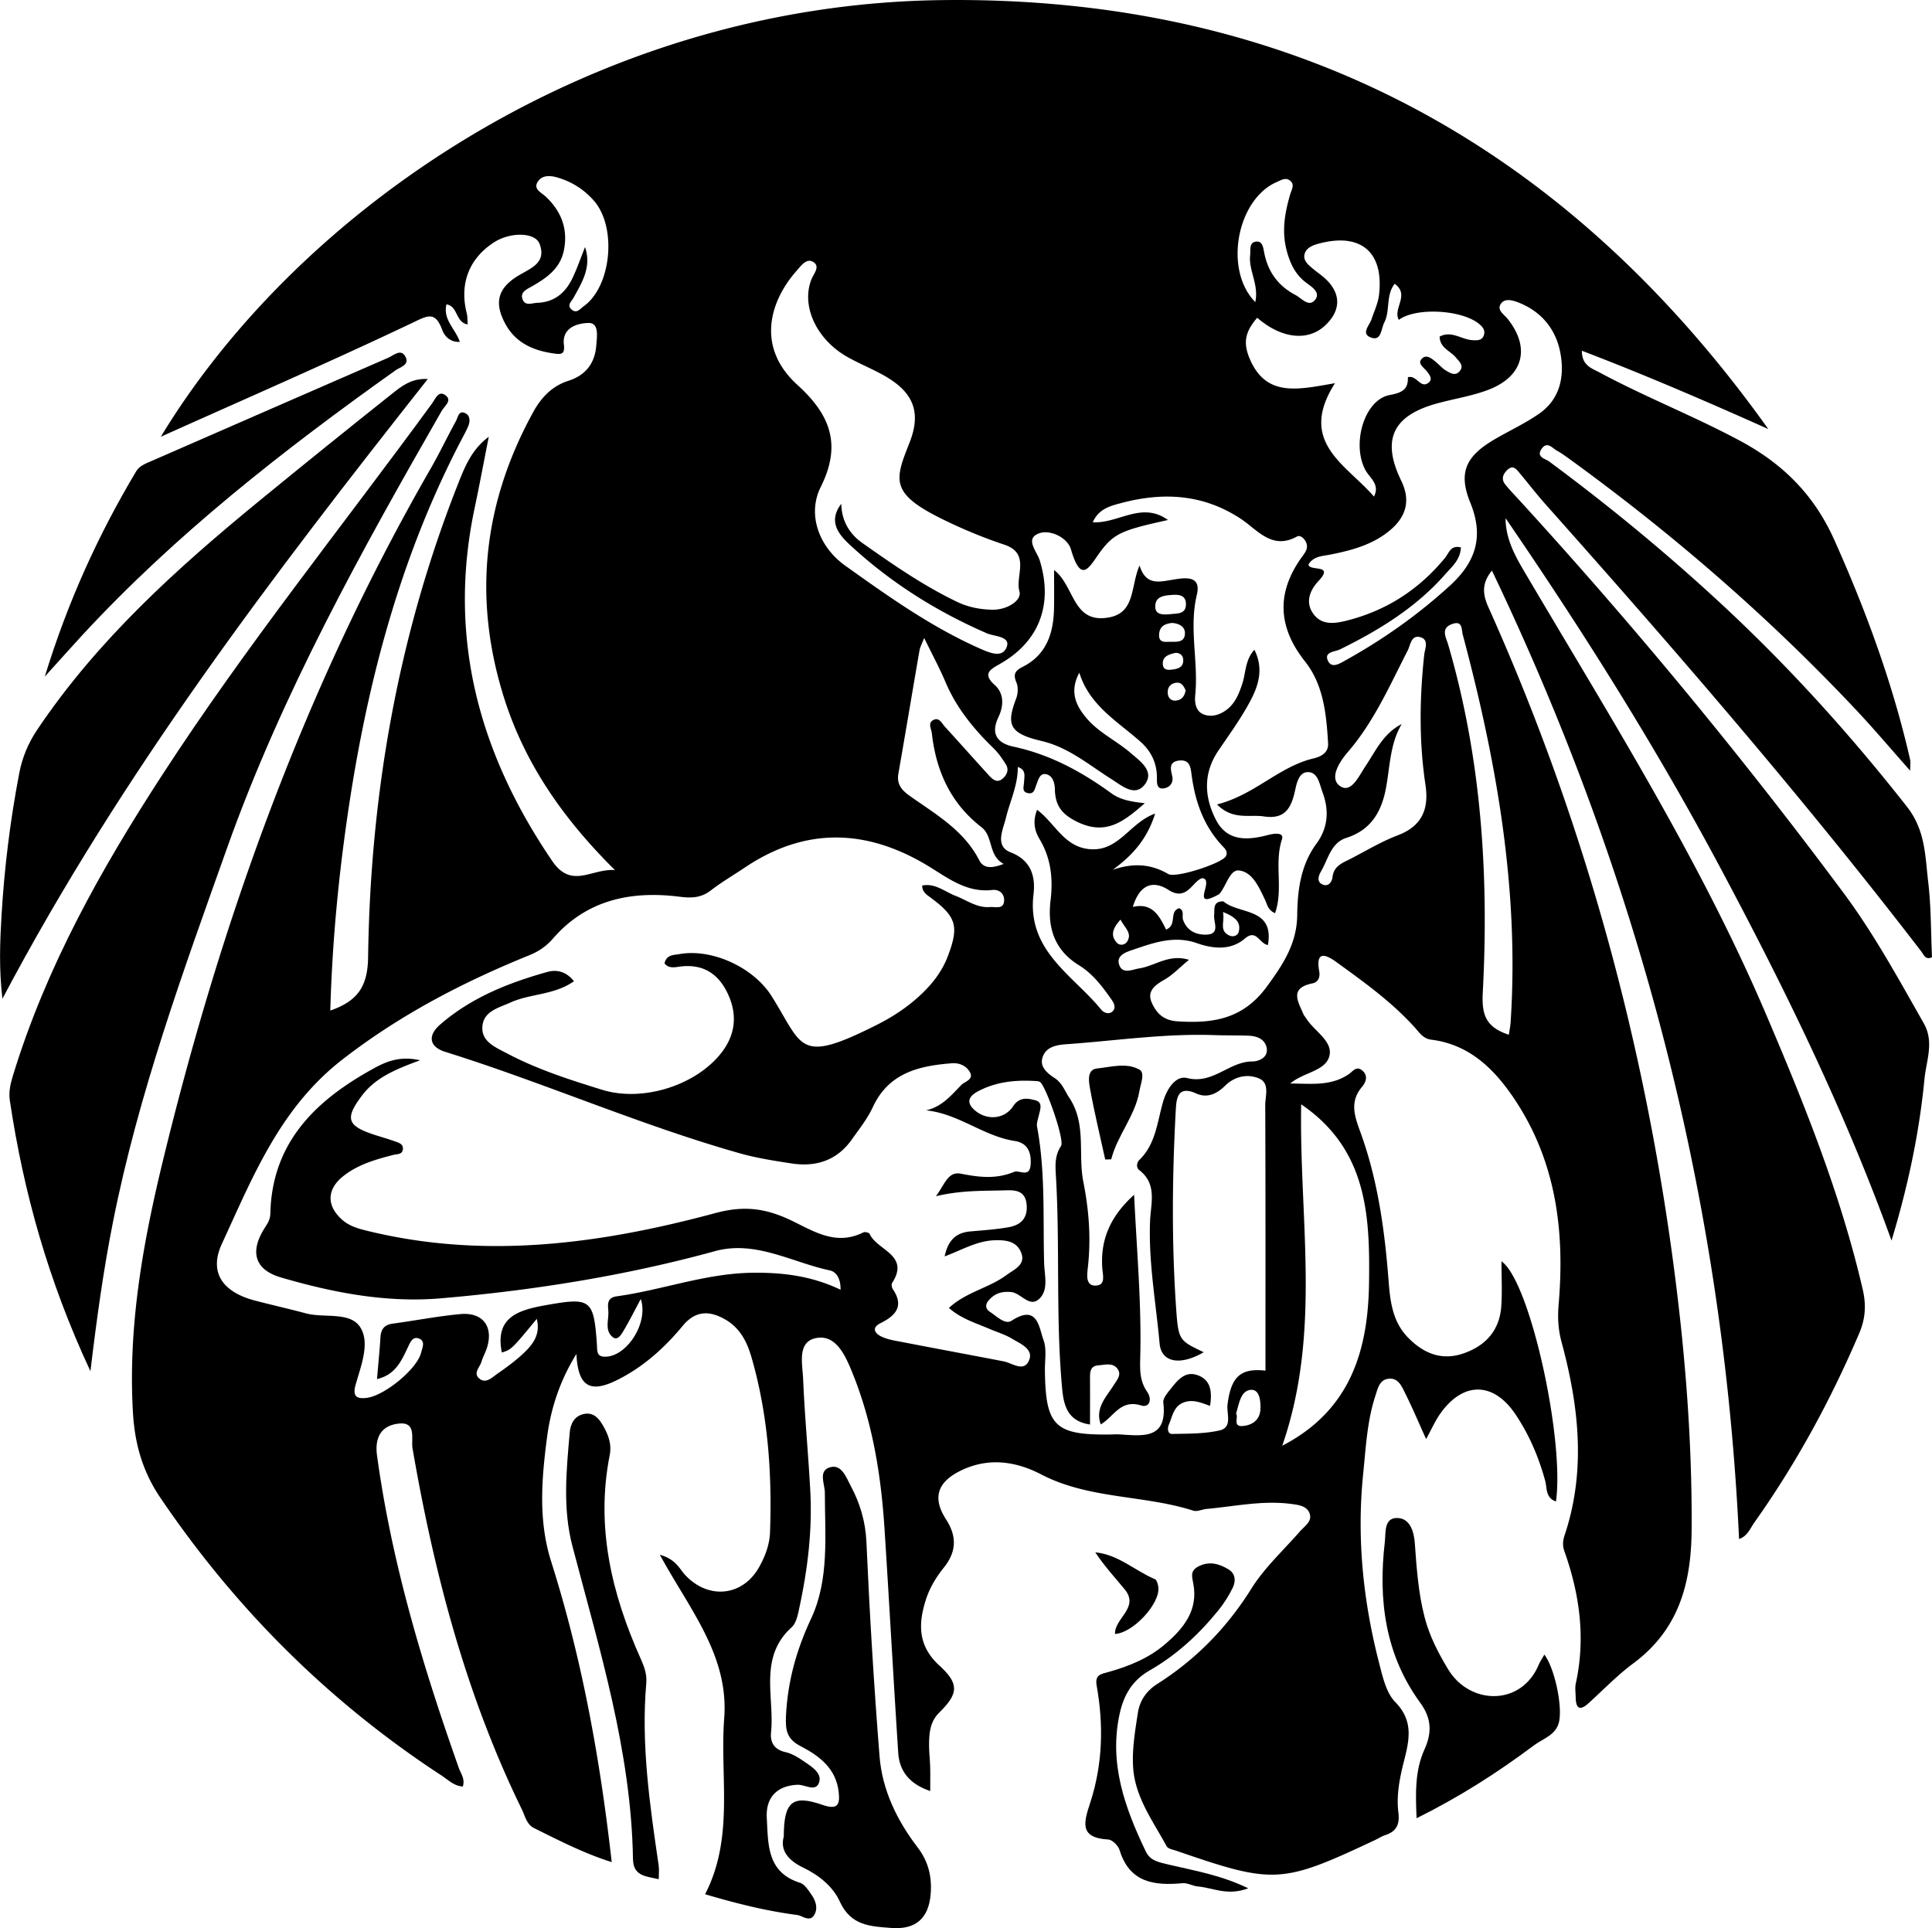 <svg xmlns="http://www.w3.org/2000/svg" viewBox="0 0 421.51 420.7" style="enable-background:new 0 0 421.51 420.7" xml:space="preserve"><path d="M402.25 194.88a1094.91 1094.91 0 0 0-71.18-86.19c-.9-.98-1.83-1.94-2.66-2.98-.88-1.1-.58-2.13.36-3.09 1.29-1.31 2.03-.29 2.79.62 1.92 2.3 3.75 4.68 5.74 6.91 28.22 31.71 56.01 63.78 81.89 97.47.52.68.9 1.91 2.32 1.23-.25-5.46-.18-10.99-.83-16.43-.67-5.64-.59-11.25-4.63-16.4-12.37-15.76-25.73-30.54-40.41-44.16-11.97-11.11-24.55-21.47-37.67-31.18-.83-.61-2.89-.94-1.63-2.75 1.19-1.71 2.29-.2 3.33.39.86.49 1.69 1.06 2.5 1.65 22.71 16.45 43.82 34.73 63.02 55.18 3.84 4.1 7.47 8.4 11.56 13.01 0-1.22.12-1.87-.02-2.45-3.78-16.54-9.57-32.33-16.5-47.83-4.46-9.98-11.29-16.72-20.7-21.76-9.95-5.33-20.47-9.45-30.41-14.78-1.82-.98-4.02-1.55-3.99-4.81 13.93 5.32 27.31 11.11 40.66 17.08C341.69 31.79 282.29-.86 205.7.02 129.39.89 65 45.9 35.09 95.29c18.6-8.35 36.8-16.26 54.71-24.77 3.49-1.66 5.13-2.76 6.71 1.53.5 1.36 1.8 2.67 3.81 2.54-.93-2.82-3.74-4.84-2.91-8.18 2.57.42 1.92 3.92 4.63 4.38-.07-.89-.02-1.7-.21-2.44-1.62-6.41.47-11.91 5.93-15.46 3.54-2.3 8.98-2.26 9.96.32 1.59 4.21-2.03 5.34-4.66 6.95-4.4 2.68-5.3 5.81-2.87 10.39 2.23 4.21 6.07 5.92 10.55 6.56 1.46.21 2.57.39 2.29-1.87-.48-3.87 3.16-4.73 5.35-4.77 2.4-.05 1.85 3.01 1.71 4.91-.29 3.86-2.31 6.5-6.04 7.69-3.56 1.13-5.92 3.6-7.66 6.74-10.9 19.76-13.26 40.42-6.54 62.06 4.53 14.6 12.97 26.73 24.31 37.97-5.11-.37-9.45 4.23-13.68-1.98-15.99-23.48-22.9-48.77-16.93-76.99 1.09-5.18 2.06-10.38 3.09-15.57-3.63 2.68-5.14 6.33-6.58 9.96-13.19 33.27-19.26 67.97-19.75 103.61-.09 6.56-2.43 9.58-8.25 11.63.35-12.51 1.38-24.72 2.98-36.9 4.03-30.61 11.3-60.28 25.73-87.84.46-.88.95-1.75 1.34-2.66.5-1.16.52-2.47-.71-3-1.34-.57-1.5.98-1.91 1.74-1.92 3.49-3.62 7.09-5.61 10.54-27.16 47.22-45.44 97.9-58.28 150.64-4.41 18.11-7.71 36.44-6.59 55.27.4 6.73 2.08 12.75 5.99 18.52 16.47 24.31 36.82 44.57 61.38 60.62 1.4.92 2.7 2.28 4.6 2.36.51-1.69-.43-2.79-.86-3.99-7.87-22.23-14.65-44.74-17.86-68.21-.59-4.34 1.24-6.66 4.88-6.99 3.79-.34 2.51 3.41 2.87 5.46 4.71 27.23 11.65 53.78 23.85 78.74.71 1.46 1.03 3.26 2.66 4.07 5.51 2.74 11 5.56 16.94 7.42-2.54-22.54-6.49-44.37-13.23-65.64-2.84-8.96-2.05-18.2-.86-27.2.8-6.01 2.71-12.1 6.39-18.03.33 7.02 2.9 8.6 8.67 5.79 5.76-2.81 10.46-7.02 14.53-11.94 2.69-3.25 5.72-3.42 9.26-1.38 3.29 1.91 4.77 4.9 5.76 8.35 3.59 12.45 4.47 25.17 4.02 38.04-.09 2.7-1.04 5.23-2.33 7.56-3.59 6.49-11.11 7.26-16.19 1.8-1.28-1.38-1.98-3.4-5.52-4.41 6.47 11.92 15.09 21.94 14.04 35.69-.97 12.8 2.23 25.99-4.17 38.38 6.79 2.02 13.36 3.65 20.08 4.53 1.24.16 2.94 1.82 3.9-.33.65-1.46.02-2.99-.86-4.24-.66-.93-1.43-2.14-2.4-2.45-7.27-2.3-6.93-8.38-7.26-14.15-.25-4.47 2.21-7.03 6.69-7.24 1.65-.08 4.09 1.73 4.76-.64.56-1.98-1.75-3.38-3.38-4.49-1.22-.83-2.57-1.68-3.98-1.99-2.46-.55-3.38-2.14-3.16-4.3.79-7.75-2.77-16.34 4.48-22.93 1.09-.99 1.42-2.98 1.76-4.58 1.78-8.32 2.78-16.73 2.32-25.24-.44-8.13-1.22-16.25-1.56-24.39-.14-3.25-1.35-8.08 2.8-8.9 4.28-.85 6.32 3.63 7.79 7.18 4.54 11.03 6.41 22.65 7.17 34.47 1.05 16.28 1.93 32.57 2.99 48.85.27 4.2 2.71 6.88 6.98 8.32 0-1.96.03-3.57-.01-5.17-.05-1.66-.25-3.33-.24-4.99.01-2.51.23-4.99 2.19-6.92 4.17-4.12 4.47-6.25.09-10.26-4.75-4.33-4.69-9.14-2.94-14.52.83-2.55 2.21-4.81 3.89-6.9 2.71-3.38 2.91-6.73.47-10.51-3.11-4.82-1.81-8.27 3.45-10.75 5.95-2.81 11.87-1.88 17.28.93 10.47 5.45 22.35 4.45 33.22 7.92.85.27 1.94-.29 2.93-.38 6.12-.56 12.21-1.9 18.39-1.09 1.57.21 3.61.4 4.11 2.28.43 1.62-1.17 2.58-2.14 3.69-3.61 4.13-7.76 7.93-10.63 12.52-5.33 8.53-12.09 15.43-20.48 20.76-2.5 1.59-3.87 3.72-4.28 6.36-.61 3.94-1.29 7.98-1.03 11.91.42 6.45 4.32 11.68 7.31 17.17.31.57 1.42.75 2.19 1.01 21.2 7.32 22.92 7.22 43.27-2.36.75-.35 1.46-.83 2.24-1.08 2.48-.8 3.18-2.41 2.86-4.94-.48-3.85.32-7.68 1.26-11.36 1.18-4.64 2.01-8.7-1.96-12.75-1.92-1.97-2.68-5.3-3.42-8.16-3.54-13.63-5-27.46-3.57-41.53.59-5.78.86-11.63 2.7-17.2.5-1.5.85-3.46 2.92-3.64 2.06-.18 2.79 1.65 3.5 3.07 1.63 3.26 3.05 6.63 4.62 10.1 1.2-2.17 1.99-4.02 3.14-5.62 5.01-7.02 11.62-6.89 16.41.3 2.97 4.45 5.03 9.29 6.44 14.47.4 1.47.04 3.71 2.34 4.46 1.91-13.54-5.69-48.15-11.89-52.39 0 3.52.18 6.68-.04 9.81-.37 5.2-3.35 8.56-8.16 10.25-4.8 1.69-8.77.06-12.18-3.42-3.4-3.47-3.91-7.95-4.25-12.44-.86-11.13-2.38-22.16-6.25-32.67-1.28-3.49-2.18-6.48.47-9.62.88-1.04 1.35-2.43.04-3.55-1.29-1.1-2.09.23-2.97.82-4 2.71-8.4 2-12.75 2.03 2.78-2.41 7.51-2.68 8.49-5.81 1.06-3.4-3.31-5.6-5.05-8.48-.17-.28-.43-.53-.55-.83-1.16-2.75-3.14-5.7 1.93-6.73 1.28-.26 1.76-1.31 1.5-2.71-.82-4.58 1.54-3.55 3.76-1.94 6.06 4.39 12.16 8.75 17.2 14.38.98 1.1 1.77 2.34 3.5 2.55 8.1 1.01 13.45 6.11 17.79 12.44 9.39 13.71 11.37 29.13 10 45.22-.24 2.84-.14 5.44.62 8.27 3.78 13.98 5.4 28.07.67 42.22-.39 1.16-.47 2.24-.06 3.4 3.35 9.42 4.68 19 2.51 28.91-.21.95-.04 1.99-.03 2.99.04 2.45.87 3.1 2.86 1.28 3.2-2.91 6.23-6.06 9.69-8.63 9.9-7.35 12.67-17.36 12.75-29.2.13-20.54-1.6-40.91-4.41-61.19-6.76-48.56-19.86-95.37-39.96-140.14-1.38-3.07-1.27-5.38.8-7.92 32.02 66.94 50.46 137.15 53.92 211.3 1.86-.64 2.43-2.33 3.33-3.6 9.16-12.91 16.67-26.73 22.88-41.28 1.36-3.18 1.56-6.16.76-9.61-4.81-20.77-12.73-40.41-21.06-59.94-14.25-33.4-33.51-64.04-51.88-95.17-2.42-4.1-4.95-8.07-4.98-13.14 16.88 24.63 32.77 49.88 46.81 76.19 14.01 26.25 27.13 52.98 37.4 81.43 3.54-11.69 6.04-23.34 7.19-35.25.39-4.02 2.17-8.05-.16-12.17-5.5-9.65-10.8-19.42-17.46-28.38zM127.31 66.85c-.73.52-1.46 1.63-2.56.72-1.16-.96-.09-1.77.35-2.55 1.91-3.44 4.01-6.8 2.54-11.11-.9 2.25-1.68 4.55-2.72 6.73-1.52 3.21-3.95 5.31-7.7 5.43-1.1.04-2.54.73-3.14-.61-.74-1.63.69-2.26 1.88-2.93 3.23-1.83 6.25-3.9 7.06-7.88.94-4.64-.52-8.49-3.92-11.72-.99-.94-3.01-1.72-1.61-3.51.98-1.25 2.64-1.13 4.17-.68 3.11.92 5.74 2.59 7.88 5.01 5.11 5.79 3.87 18.77-2.23 23.1zm157.3-11.36c.39-1.56 2.02-2.06 3.48-2.43 8.96-2.26 13.9 2.1 12.76 11.39-.22 1.77-1.05 3.46-1.61 5.18-.46 1.41-2.5 3.27.04 4.07 2.09.66 2.03-1.94 2.73-3.32 1.34-2.62.28-5.92 2.27-8.46 3.38 2.43-.46 5.4.9 7.87 3.73-2.77 13.71-2.23 17.5.87.86.7 1.42 1.46 1.04 2.53-.42 1.15-1.46 1.08-2.48 1.03-2.38-.13-4.55-2.16-7.15-.78.03 2.46 2.32 3.1 3.53 4.55.73.88 1.84 1.77.86 2.98-.97 1.19-2.15.4-3.13-.2-.7-.43-1.25-1.09-1.89-1.62-.89-.74-2.02-1.84-3.04-1.07-1.38 1.06.06 1.98.77 2.81.66.78 1.46 1.82.52 2.58-1.81 1.47-2.56-1.69-4.55-1.17.09 2.56-1.08 3.36-3.96 3.89-5.55 1.02-8.33 10.64-5.34 16.31.93 1.77 3.28 3.14 1.9 5.85-5.97-6.98-16.76-11.84-8.5-24.74-7.8 1.33-14.71 3.12-18.39-4.84-1.76-3.82-1.32-6.27 1.42-9.44 5.17 4.5 10.92 5.21 14.68 1.81 3.72-3.37 3.69-7.26-.08-10.56-.75-.65-1.57-1.22-2.34-1.86-1.02-.84-2.29-1.83-1.94-3.23zm-6.13-15.74c1.08-.48 2.15-1.19 3.15-.18.82.83.15 1.84-.13 2.78-1.17 4-1.9 7.98-.81 12.21.74 2.85 1.85 5.25 4.2 7.06 1.27.97 3.34 2.18 2 3.83-1.34 1.65-2.9-.37-4.28-1.1-3.77-1.98-5.99-5.07-6.8-9.24-.21-1.09-.36-2.64-1.87-2.38-1.47.25-1.07 1.85-1.19 2.93-.39 3.34 1.94 6.35 1.12 10.25-6.93-7.01-4.01-22.36 4.61-26.16zm-104.74 19.4c.95-1.07 2.17-2.87 3.62-2.03 1.73 1 .13 2.61-.36 3.91-2.22 5.8 1.14 13.07 7.94 16.89 2.6 1.46 5.39 2.57 7.98 4.04 6.31 3.57 8.15 7.92 5.53 14.58-3.2 8.11-4.38 11.02 6.93 16.62 4.44 2.2 9.06 4.12 13.76 5.69 5.76 1.93 2.31 6.84 3.27 10.17.58 2.01-2.71 4.06-5.86 4.01-2.73-.04-5.3-.55-7.71-1.7-7.36-3.52-14.05-8.17-20.69-12.85-2.76-1.94-4.55-4.81-4.6-8.56-2.88 3.76-.69 6.57 1.8 8.89 8.83 8.21 18.89 14.56 29.96 19.37 1.61.7 5.18.63 4.34 2.95-.95 2.62-3.91 1.24-6.05.29-10.53-4.69-19.88-11.35-29.19-18-5.72-4.08-8.36-11.14-5.34-17.19 4.65-9.31 2-15.82-5.12-22.27-9.3-8.48-5.69-18.62-.21-24.81zm29.57 100.89c.93 8.24 4.11 15.25 10.83 20.45 2.61 2.02 1.42 6.19 4.83 8.01-2.34.89-4.31 1.17-5.32-.79-3.35-6.55-9.47-10.02-15.12-14.02-1.75-1.24-2.94-2.53-2.53-4.88 1.57-8.97 3.06-17.95 4.61-26.91.13-.73.52-1.41 1.02-2.7 1.79 3.67 3.39 6.64 4.7 9.73 2.39 5.61 6.14 10.16 10.45 14.35 1.05 1.02 1.9 2.27 2.68 3.52.73 1.17.2 2.31-.73 3.1-1.19 1.02-2.15.18-2.96-.7-3.24-3.56-6.44-7.15-9.68-10.71-.63-.7-1.16-1.94-2.31-1.46-1.49.63-.59 1.94-.47 3.01zm21.25 136.64c-1.09 2.87-3.64.73-5.61.35-7.33-1.42-14.67-2.77-21.99-4.19-1.62-.31-3.34-.55-4.78-1.28-1.2-.6-2.18-1.82-.06-2.87 3.19-1.58 5.21-3.64 2.7-7.36-.24-.36-.39-1.08-.19-1.39 3.99-6.14-3.33-7.13-4.9-10.72-.12-.27-1.03-.5-1.36-.33-6.79 3.41-12.11-1.24-17.7-3.47-4.97-1.98-9.22-2.19-14.67-.72-24.9 6.7-50.16 10.15-75.8 3.87-1.93-.47-3.85-.98-5.44-2.34-3.56-3.06-3.53-6.73.17-9.64 3.21-2.53 7.05-3.62 10.92-4.61.77-.2 1.82-.04 2.02-1.07.26-1.34-.93-1.59-1.81-1.91-1.56-.57-3.16-.99-4.73-1.52-5.64-1.9-6.06-3.54-2.35-8.45 2.93-3.87 7.18-5.67 12.67-7.69-4.6-1.04-7.61.4-10.28 1.87-12.5 6.89-22.04 16.05-22.39 31.59-.03 1.49-.82 2.43-1.5 3.56-2.96 4.96-1.79 8.73 3.83 10.37 11.37 3.33 23.03 5.57 34.9 4.55 20.19-1.74 40.17-4.91 59.78-10.29 8.83-2.43 16.76 2.44 25.06 4.2 1.32.28 2.38 1.67 2.34 4.22-6.38-3.06-12.8-3.81-19.47-3.7-10.09.17-19.5 3.77-29.34 5.13-2.39.33-1.9 2.06-1.85 3.36.08 1.89-.84 4.15.98 5.57 1.01.79 1.81-.54 2.27-1.31 1.31-2.19 2.45-4.48 3.82-7.03 1.7 5.08-2.8 12.18-7.37 12.57-2.37.2-2.1-1.16-2.21-2.79-.69-9.85-1.41-10.17-11.33-8.4-6.09 1.09-10.92 2.77-9.4 10.3 2.13-.69 2.13-.69 7.62-7.35.85 3.42-.86 5.57-2.82 7.44-1.79 1.7-3.83 3.18-5.86 4.6-1.15.8-2.5 2.24-3.95.9-1.26-1.16.24-2.42.58-3.62.27-.95.78-1.83 1.1-2.77 1.62-4.72-.72-8.04-5.7-7.59-4.94.45-9.83 1.42-14.76 2.08-1.81.24-2.58 1.17-2.69 2.94-.19 2.96-.48 5.9-.76 9.16 4.04-.93 5.34-4.02 6.75-6.96.52-1.09 1.03-2.42 2.42-1.88 1.46.56.71 2.05.46 3.06-.88 3.59-7.98 9.39-11.85 9.88-2.22.28-3.14-.35-2.47-2.77 1.17-4.17 3.21-9.14 1.07-12.58-2.21-3.55-7.85-2-11.9-3.09-3.68-.99-7.4-1.82-11.08-2.78-6.91-1.8-10.19-6.01-7.24-12.4 6.76-14.62 12.67-29.67 26.39-40.28 12.55-9.71 26.18-16.79 40.66-22.67 2.05-.83 3.69-1.93 5.18-3.64 7.34-8.47 17.02-10.46 27.57-9.14 2.68.34 4.74.28 6.9-1.39 2.36-1.82 4.96-3.33 7.44-5 13.57-9.1 27.15-8.32 40.63.11 4.11 2.57 8.02 5.4 13.25 4.82 1.65-.18 2.7.85 2.64 2.3-.07 2.03-1.91 1.32-3.1 1.42-2.81.23-5.02-1.49-7.47-2.43-2.37-.9-4.46-2.84-7.31-2.26.02 1.37.9 1.93 1.69 2.52 5.77 4.24 6.42 6.28 3.91 12.9-1.32 3.49-3.62 6.34-6.36 8.82-2.72 2.47-5.79 4.47-9.06 6.12-17.35 8.74-16.06 4.84-23.03-6.23-3.95-6.29-13.05-10.47-20.18-9.16-1.16.21-2.75.07-3.18 2.01.95 1.24 2.41.81 3.54.68 5.04-.59 8.34 1.73 10.33 6.08 2.13 4.64 1.54 9.08-1.7 13.05-5.7 6.98-17.1 10.45-25.76 7.78-7.12-2.2-14.24-4.48-20.85-7.99-2.45-1.3-5.61-2.53-5.29-5.92.31-3.28 3.57-3.98 6.12-5.14 4.34-1.97 9.48-1.58 13.85-4.64-1.61-2.06-3.7-2.61-5.72-2.05-8.51 2.37-16.66 5.59-23.46 11.49-2.92 2.54-2.23 4.92 1.05 5.95 21.67 6.77 42.49 15.98 64.34 22.16 3.66 1.03 7.46 1.62 11.23 2.2 5.34.82 9.91-.62 13.15-5.18 1.63-2.3 3.44-4.56 4.61-7.09 3.46-7.47 10.02-9.02 17.22-9.58 1.65-.13 3.09.52 3.88 1.79 1.09 1.75-.97 2.13-1.79 2.95-2.19 2.22-4.18 4.74-7.69 5.53 7.1.72 12.53 5.64 19.34 6.68 2.95.45 3.66 2.68 3.47 5.19-.22 2.93-2.47 1.09-3.59 1.55-4 1.65-7.65 1.18-11.63.4-2.82-.55-3.51 2.33-5.44 4.92 5.63-1.35 10.44-1.14 15.23-1.29 2.24-.07 4.33.11 4.57 3.21.23 2.98-1.38 4.37-3.9 4.83-2.77.5-5.61.68-8.42.93-3.02.27-4.81 1.83-5.58 5.45 3.79-1.41 7-3.37 10.82-3.52 2.6-.1 4.86.21 5.86 2.65 1.11 2.72-1.53 3.7-3.16 4.92-3.85 2.86-8.87 3.73-12.58 7.19 2.62 2.34 5.81 3.27 8.81 4.56 1.67.72 3.47 1.24 5 2.18 1.76 1.05 4.61 2.22 3.72 4.56zm50.43 10.8c-.1 2.39-1.88 3.51-3.87 3.66-2.27.17-.84-1.93-1.44-2.69.66-2.25 1.02-5.03 3.21-5.2 1.92-.15 2.18 2.43 2.1 4.23zm-26.43-52.17c3.94 3.01 2.52 7.25 2.36 10.99-.38 9.04 1.27 17.88 2.07 26.81.37 4.18 4.47 4.93 9.63 1.93-5.34-2.56-5.53-2.54-6.02-9.58-1-14.46-.86-28.94-.07-43.42.15-2.71.6-5.19 4.47-3.45 2.4 1.08 4.49.07 6.3-1.71 2.1-2.07 4.9-2.62 7.37-1.58 2.42 1.02 1.36 3.84 1.37 5.86.08 19.3.05 38.6.05 57.9-5.46-.62-7.53 1.36-8.28 7.42-.24 1.96 1.16 4.96-1.73 5.62-3.34.76-6.9.7-10.36.77-1.03.02-1.02-1.3-.72-2 .83-1.9 1.05-4.26 3.6-4.99 1.86-.53 3.5.19 5.4.87.46-2.99.24-5.69-2.78-6.72-2.88-.99-4.53 1.42-6.09 3.36-.61.76-1.42 1.8-1.33 2.61.97 8.14-4.47 7.28-9.57 6.97-.66-.04-1.33.01-2 .02-12.13.16-14.14-1.84-14.26-14.09-.02-2.16.41-4.51-.28-6.44-1.06-2.96-1.33-7.96-7-4.29-1.42.92-3.25-.99-4.71-1.94-.93-.61-1.13-1.5-.27-2.51 1.32-1.55 2.93-2 4.89-1.81 2.19.21 4.04 3.57 6.21 1.41 1.99-1.97 1.06-5.1.99-7.7-.27-9.93.3-19.91-1.54-29.77-.14-.75.18-1.61.36-2.4.29-1.28 1-2.92-.73-3.38-1.61-.43-3.47-.8-4.83 1.27-1.99 3.02-6.04 3.17-8.63.69-1.97-1.88-.46-3.16.89-3.89 3.9-2.1 8.2-2.55 12.58-2.27.33.02.7.03.97.19 1.26.71 5.46 12.72 4.62 13.98-1.45 2.16-1.24 4.43-1.11 6.74.9 15.45-.08 30.96 1.37 46.41.4 4.26 1.68 6.95 6.06 7.62 0-3.31.02-6.61 0-9.92-.01-1.39-.05-2.84 1.78-2.98 1.43-.11 3.15-.67 4.2.72.99 1.3-.11 2.48-.81 3.59-1.65 2.63-4.11 4.98-2.83 8.57 2.79-1.6 4.28-5.55 8.79-4.14 1.86.58 2.47-1.33 1.34-2.97-1.73-2.52-1.57-4.94-1.5-8.04.26-11.37-.77-22.77-1.35-34.95-5.21 4.7-7.35 9.78-6.95 15.89.11 1.67.83 3.88-1.48 3.92-2.14.03-1.85-2.24-1.67-3.88.72-6.32.27-12.48-.98-18.79-1.2-6.04.74-12.59-3.07-18.33-.99-1.49-1.53-3.19-3.17-4.27-1.51-.99-3.25-2.34-2.7-4.36.65-2.42 2.99-2.88 5.2-3.03 10.78-.76 21.51-2.38 32.36-1.99 2.49.09 4.99.03 7.49.13 1.77.07 3.47.74 3.87 2.55.49 2.26-1.8 3.07-3.11 3.07-5.05-.01-8.57 5.04-14.22 3.62-2.5-.63-4.44 2.4-5.24 5.15-1.29 4.4-1.58 9.2-5.16 12.69-.62.59-.76 1.7-.04 2.25zm35.32-14.36c14.5 9.86 14.99 24.46 14.81 38.78-.18 14.51-3.8 27.88-18.94 35.71 8.6-24.79 3.67-49.38 4.13-74.49zm3.35-56.9c-3.44 4.68-4.15 10.12-4.21 15.6-.08 6.22-3.05 10.72-6.61 15.59-5.19 7.11-11.74 8.12-19.57 7.6-3.11-.21-4.59-1.88-5.57-4.1-1.09-2.49.72-3.81 2.8-5 1.78-1.02 3.24-2.59 5.33-4.32-4.37-1.34-7.43 1.35-10.83 1.87-1.6.25-3.61 1.33-4.37-.72-.79-2.11 1.51-2.85 2.91-3.32 4.53-1.53 9.02-3.21 14.03-1.46 3.5 1.23 7.37 1.64 10.46-1.01 2.53-2.17 3.15 1.12 5.02 1.42 1.46-8.26-6.35-6.63-9.71-9.53-2.32-.03-1.9 1.59-2.02 3.09-.12 1.54 1.4 4.09-1.74 4.17-2.21.05-4.21-.85-5.04-3.25-.29-.83.37-2-.86-2.52-2.28.75-.34 3.67-2.84 4.66-1.4-2.78-2.88-5.96-7.26-4.94 1.41-4.64 4.16-6.04 7.84-3.68 4.05 2.6 5.29-2.2 7.36-2.59 2.76.36-2.96 7.15 3.65 3.48 1.54-1.73 2.28-5.37 4.3-5.16 2.97.31 4.37 3.67 5.68 6.36.49 1.02.6 2.25 2.2 2.96 1.86-5.27-.23-10.84 1.5-16.08.57-1.74-1.97-1.26-3.04-.98-4.52 1.2-8.92 1.42-11.35-3.31-2.55-4.94-2.84-10.14.52-15.09 2.42-3.57 4.98-7.08 6.99-10.88 1.78-3.35 2.94-7.05.87-11.14-2.06 2.27-1.84 5.05-2.65 7.46-.7 2.09-1.47 4.07-3.22 5.49-1.5 1.21-3.36 1.83-5.14 1.18-1.81-.66-2.06-2.61-1.89-4.26.73-7.27-1.41-14.54.35-21.87 1.05-4.37-2.74-3.69-5.17-3.3-3.05.49-5.94 1.37-7.33-3.08-2.03 4.65-.84 10.4-6.91 11.37-7.76 1.24-7.24-6.94-11.74-10.39 0 2.92.04 5.6-.01 8.27-.09 5.45-1.6 10.23-6.86 12.87-1.71.86-2.08 1.66-1.33 3.45.41.97.32 2.4-.06 3.42-2.16 5.67-1.61 7.63 5.54 9.3 5.86 1.37 10.29 5.2 15.18 8.28 2.33 1.47 5.2 4.04 7.35 1.18 2.17-2.88-1.02-5.05-3.14-6.88-3.02-2.6-6.74-4.31-9.41-7.36-2.51-2.87-3.97-5.98-1.75-10.12 2.21 7.14 8.28 10.58 13.29 15.01 2.36 2.08 3.63 4.66 3.64 7.88 0 1.01-.16 2.71 1.68 2.31 1.11-.24 1.98-1.17 1.66-2.62-.33-1.47-.83-3.13 1.47-3.41 2.43-.29 2.54 1.54 2.77 3.24.79 5.82 2.66 11.14 6.82 15.51.4.42 1.18 1.16.62 2.15-.87 1.52-10.88 4.82-12.55 3.85-3.83-2.23-7.69-2.44-12.11-.92 4.11-3.01 7.43-6.48 9.25-12.26-5.34 1.87-7.73 7.85-13.56 7.79-6.17-.07-8.12-5.6-12.2-8.62-.93 2.4-.63 4.44.52 6.35 2.52 4.19 3 8.69 2.42 13.46-.7 5.87.8 10.79 6.22 14.12 3 1.84 5.14 4.7 7.15 7.58.58.83.99 1.94-.07 2.65-.71.47-1.71.11-2.25-.56-6.19-7.6-16.23-12.82-14.77-25.12.44-3.69-.32-7.4-5.03-9.22-3.47-1.34-1.6-4.96-1-7.45.89-3.68 2.64-7.15 2.6-11.14 1.91.6 1.41 2.06 1.37 3.28-.03.94-.59 2.13.86 2.41 1.36.27 1.47-.93 1.83-1.84.42-1.04.73-2.61 2.16-2.28 1.41.33 1.84 1.91 1.87 3.24.08 3.43 1.33 5.38 4.74 7.08 6.37 3.18 10.3.01 14.88-4-2.83-.31-5.26-.69-7.26-2.14-6.49-4.72-13.39-8.48-21.36-10.19-3.28-.7-5.18-2.55-3.3-6.47 1.06-2.22 1.36-5.03-.81-6.98-2.77-2.48-.97-3.42 1.13-4.61 8.56-4.85 11.65-12.97 8.68-22.58-.62-2.01-3.31-4.72-.18-5.9 2.45-.92 6.25.93 6.99 3.48 2.37 8.1 4.17 3.44 6.66.19 2.89-3.75 4.86-4.46 14.51-6.59-5.74-4.16-10.87.84-16.41.49 1.29-2.9 3.73-3.52 6.02-4.14 9.21-2.48 17.98-2.07 26.28 3.39 3.59 2.36 6.78 6.89 12.25 3.87.68-.38 1.55.34 1.95 1.18.59 1.26-.03 2.13-.76 3.13-5.83 7.95-5.31 15.54.58 22.96 4.02 5.06 4.66 11.53 5.02 17.84.12 2.03-1.48 2.9-3.17 3.3-7.58 1.79-12.87 7.98-21.06 10.04 3.45 3.49 7.05 2.14 10.26 2.62 4.64.69 5.96-1.91 6.79-5.76.33-1.52.85-4.1 3.01-3.9 1.96.19 2.3 2.56 2.92 4.28 1.51 3.98 1.28 7.82-1.27 11.29zm-43.48 21.72c-1.59-1.61-.99-3.24.72-5.12.94 1.84 2.58 2.93 1.46 4.77-.51.83-1.64.9-2.18.35zm23.06-6.78c2.76 1.09 3.99 2.26 3.43 4.36-.22.84-1.26 1.13-2.03.77-2.33-1.07-.93-3.02-1.4-5.13zm-10.43-56.53c.83-.08 1.71.37 1.77 1.5.08 1.74-1.31 2.01-2.65 2.16-.87.1-1.69-.05-1.79-1.1-.16-1.68 1.03-2.18 2.67-2.56zm-3.5-3.99c.09-1.87 1.33-2.41 2.88-2.55 1.51.12 2.78.8 2.76 2.26-.03 2.09-1.86 1.84-3.28 1.85-1.09.02-2.44.26-2.36-1.56zm3.66 10.51c1.22-.2 1.7.69 2.14 1.65-.23 1.2-.8 2.12-2.16 2.23-.97.08-1.6-.53-1.72-1.39-.18-1.27.36-2.26 1.74-2.49zm-.93-15c-2 .18-3.7.24-3.55-1.93.13-1.86 1.83-2.1 3.33-2.22 1.51-.13 3.27-.17 3.35 1.87.08 2.38-2 2.12-3.13 2.28zm49.31 48.29c-3.54 1.34-6.83 3.34-10.22 5.09-1.74.9-3.7 1.53-3.98 4.01-.1.93-.78 2.09-2 1.68-1.63-.55-.99-2.12-.51-2.93 1.57-2.63 2.12-6.22 5.54-7.31 5.25-1.68 7.59-5.54 8.58-10.6.94-4.77.85-9.77 3.48-14.23-4.05 2.07-5.67 5.88-7.92 9.22-1.39 2.07-3.1 6.01-5.53 4.31-2.39-1.67-.24-5.17 1.68-7.4 5.71-6.61 9.16-14.54 13.09-22.2.61-1.19.75-3.45 2.76-2.88 1.97.56.96 2.59.83 3.87-1.01 9.47-1.14 18.92.28 28.36.79 5.24-.74 8.99-6.08 11.01zm24.65 40.83c-.05.79-.22 1.58-.38 2.67-5.05-1.65-5.94-4.4-5.69-9.16 1.35-25.68-.29-51.14-7.56-76-.48-1.64-1.72-3.58.98-4.49 2.23-.75 1.91 1.25 2.21 2.34 7.4 27.73 12.36 55.76 10.44 84.64zm-8.79-113.42c3.04 7.45 1.16 13-4.51 18.16-6.92 6.31-14.47 11.65-22.63 16.19-1.29.72-3.07 1.91-3.9.18-.97-2.02 1.49-1.97 2.61-2.52 8.55-4.21 16.59-9.14 22.96-16.39 1.45-1.65 3.31-3.17 3.42-5.86-2.25-.57-2.63 1.27-3.44 2.25-5.66 6.9-12.73 11.5-21.42 13.71-2.79.71-5.48 1.02-7.29-1.41-1.85-2.49-.88-5.12 1.08-7.22 3.59-3.83-2.07-2.01-2.18-3.61 1.1-1.84 3.04-1.81 4.78-2.16 4.59-.91 9.1-2.12 12.8-5.13 3.56-2.9 4.85-6.44 2.66-10.96-4.39-9.03-1.85-14.29 8-16.94 3.67-.99 7.49-1.58 11.02-2.93 7.7-2.95 9.22-9.25 4.1-15.57-.75-.92-2.4-1.87-1.33-3.27.89-1.17 2.51-.68 3.74-.21 5.05 1.96 8.2 5.85 9.17 10.97.96 5.09 0 10.11-4.66 13.33-3.11 2.16-6.61 3.75-9.89 5.69-6.08 3.62-7.75 7.17-5.09 13.7z"/><path d="M96.4 89.59c.57-.99 2.31-2.19.83-3.32-1.57-1.2-2.23.75-2.94 1.72-19.7 26.96-40.66 53.02-58.87 81.05-13.39 20.61-25.38 41.98-32.61 65.69-.55 1.8-.94 3.53-.67 5.36 3 20.09 8.42 39.46 17.59 59.09 1.4-11.71 2.86-22.2 4.93-32.61 5.57-28.05 15.36-54.8 24.91-81.63 11.97-33.6 29.19-64.57 46.83-95.35zM85.42 86c-9.63 7.66-19.22 15.39-28.74 23.19-18.07 14.8-35.34 30.37-48.51 49.95-2 2.97-3.3 6.08-3.96 9.51C2.23 178.95.95 189.34.33 199.8c-.34 5.79-.57 11.62.2 18.11 25.94-49.12 58.98-92.37 92.8-135.21-3.59-.21-5.78 1.61-7.91 3.3zM191.89 383.17c-1.23-15.55-2.17-31.13-2.86-46.72-.2-4.49-1.4-8.46-3.43-12.26-.97-1.82-1.96-4.69-4.39-4.08-2.81.7-1.25 3.67-1.25 5.57.01 9.3 1.01 18.92-3 27.48-3.22 6.89-5.1 13.66-5.48 21.19-.16 3.33.25 5.13 3.27 6.69 4.02 2.08 7.64 4.84 8.22 9.89.3 2.62-.04 4.08-3.47 2.89-6.59-2.3-8.49-.76-8.5 6.9-.89 3.09 1.13 5.3 4.27 6.79 3.43 1.63 6.51 4.19 7.92 7.32 2.42 5.39 6.75 5.48 11.3 5.83 5.24.4 8.1-2.07 8.55-7.3.32-3.77-.44-7.14-2.83-10.27-4.5-5.87-7.73-12.5-8.32-19.92zM86.32 80.78c.93-.66 2.95-1.13 2.24-2.74-.96-2.18-2.63-.52-3.8-.01-17.3 7.51-34.56 15.09-51.85 22.62-1.24.54-2.49 1-3.21 2.2-8.22 13.79-14.86 28.27-19.93 44.78 3.28-3.62 5.7-6.35 8.17-9.03 20.42-22.08 43.97-40.45 68.38-57.82zM335.72 363.19c-3.74 9.07-15.02 8.94-19.8 1-2.15-3.57-4.03-7.2-5.09-11.26-1.4-5.34-1.76-10.78-2.16-16.26-.17-2.41-1.02-5.56-4.02-5.46-2.75.09-2.29 3.31-2.52 5.24-1.46 12.55.04 24.55 7.72 35.06 2.47 3.37 2.6 6.53.94 10.18-2.11 4.64-1.96 9.58-1.73 15.03 9.33-4.63 17.67-9.96 25.6-15.9 2.03-1.52 4.95-2.27 5.52-5.31.69-3.69-1.1-11.72-3.24-14.5-.43.78-.91 1.45-1.22 2.18zM141 367.25c.17-1.94-.44-3.59-1.18-5.25-6.38-14.22-9.89-28.88-6.79-44.54.46-2.31-.29-4.31-1.34-6.19-.89-1.6-2.06-3.21-4.27-2.76-2.11.43-2.96 2.15-3.12 4.05-.73 8.28-1.56 16.62.59 24.8 5.89 22.47 12.82 44.72 13.21 68.25.06 3.84 2.97 3.77 5.62 4.41 0-1.09.12-2.07-.02-3.02-1.93-13.19-3.86-26.37-2.7-39.75zM250 404.01c-4.57-9.53-8.1-19.23-5.72-30.1.9-4.09 2.74-7.27 6.55-9.45 5.82-3.33 10.73-7.85 14.95-13.06 1.24-1.53 2.33-3.23 3.18-4.99.69-1.41.59-3.09-.94-4-2.03-1.22-4.2-1.87-6.58-.62-1.81.95-1.39 2.17-1.09 3.76 1.11 5.84-2.19 9.82-6.22 13.25-3.59 3.05-7.91 4.79-12.43 6.05-1.37.38-2.86.53-2.45 2.86 1.55 8.6 1.34 17.21-1.37 25.55-1.4 4.3-2.53 7.74 3.91 8.1.89.05 2.18 1.34 2.47 2.3 2.18 7.13 7.56 7.8 13.75 7.23 1.09-.1 2.24.63 3.38.72 3.25.27 6.39 2.13 10.94.39-6.18-2.97-11.86-3.85-17.4-5.18-1.93-.49-3.93-.73-4.93-2.81zM252.72 346.32c-.08-.63-.33-1.59-.76-1.77-4.35-1.83-7.95-5.36-13-5.85 1.95 2.97 4.27 5.46 6.42 8.08 3.28 4.01-2.24 6.29-2.12 9.73 3.94-.2 9.88-6.63 9.46-10.19zM248.58 233.37c-2.82-1.58-6.18-.56-9.25-.24-2.16.22-1.81 2.71-1.56 4.13.94 5.27 2.21 10.49 3.36 15.73.44-.01.87-.02 1.31-.04 1.34-5.29 5.24-9.46 6.16-14.95.27-1.6 1.28-3.9-.02-4.63z"/></svg>